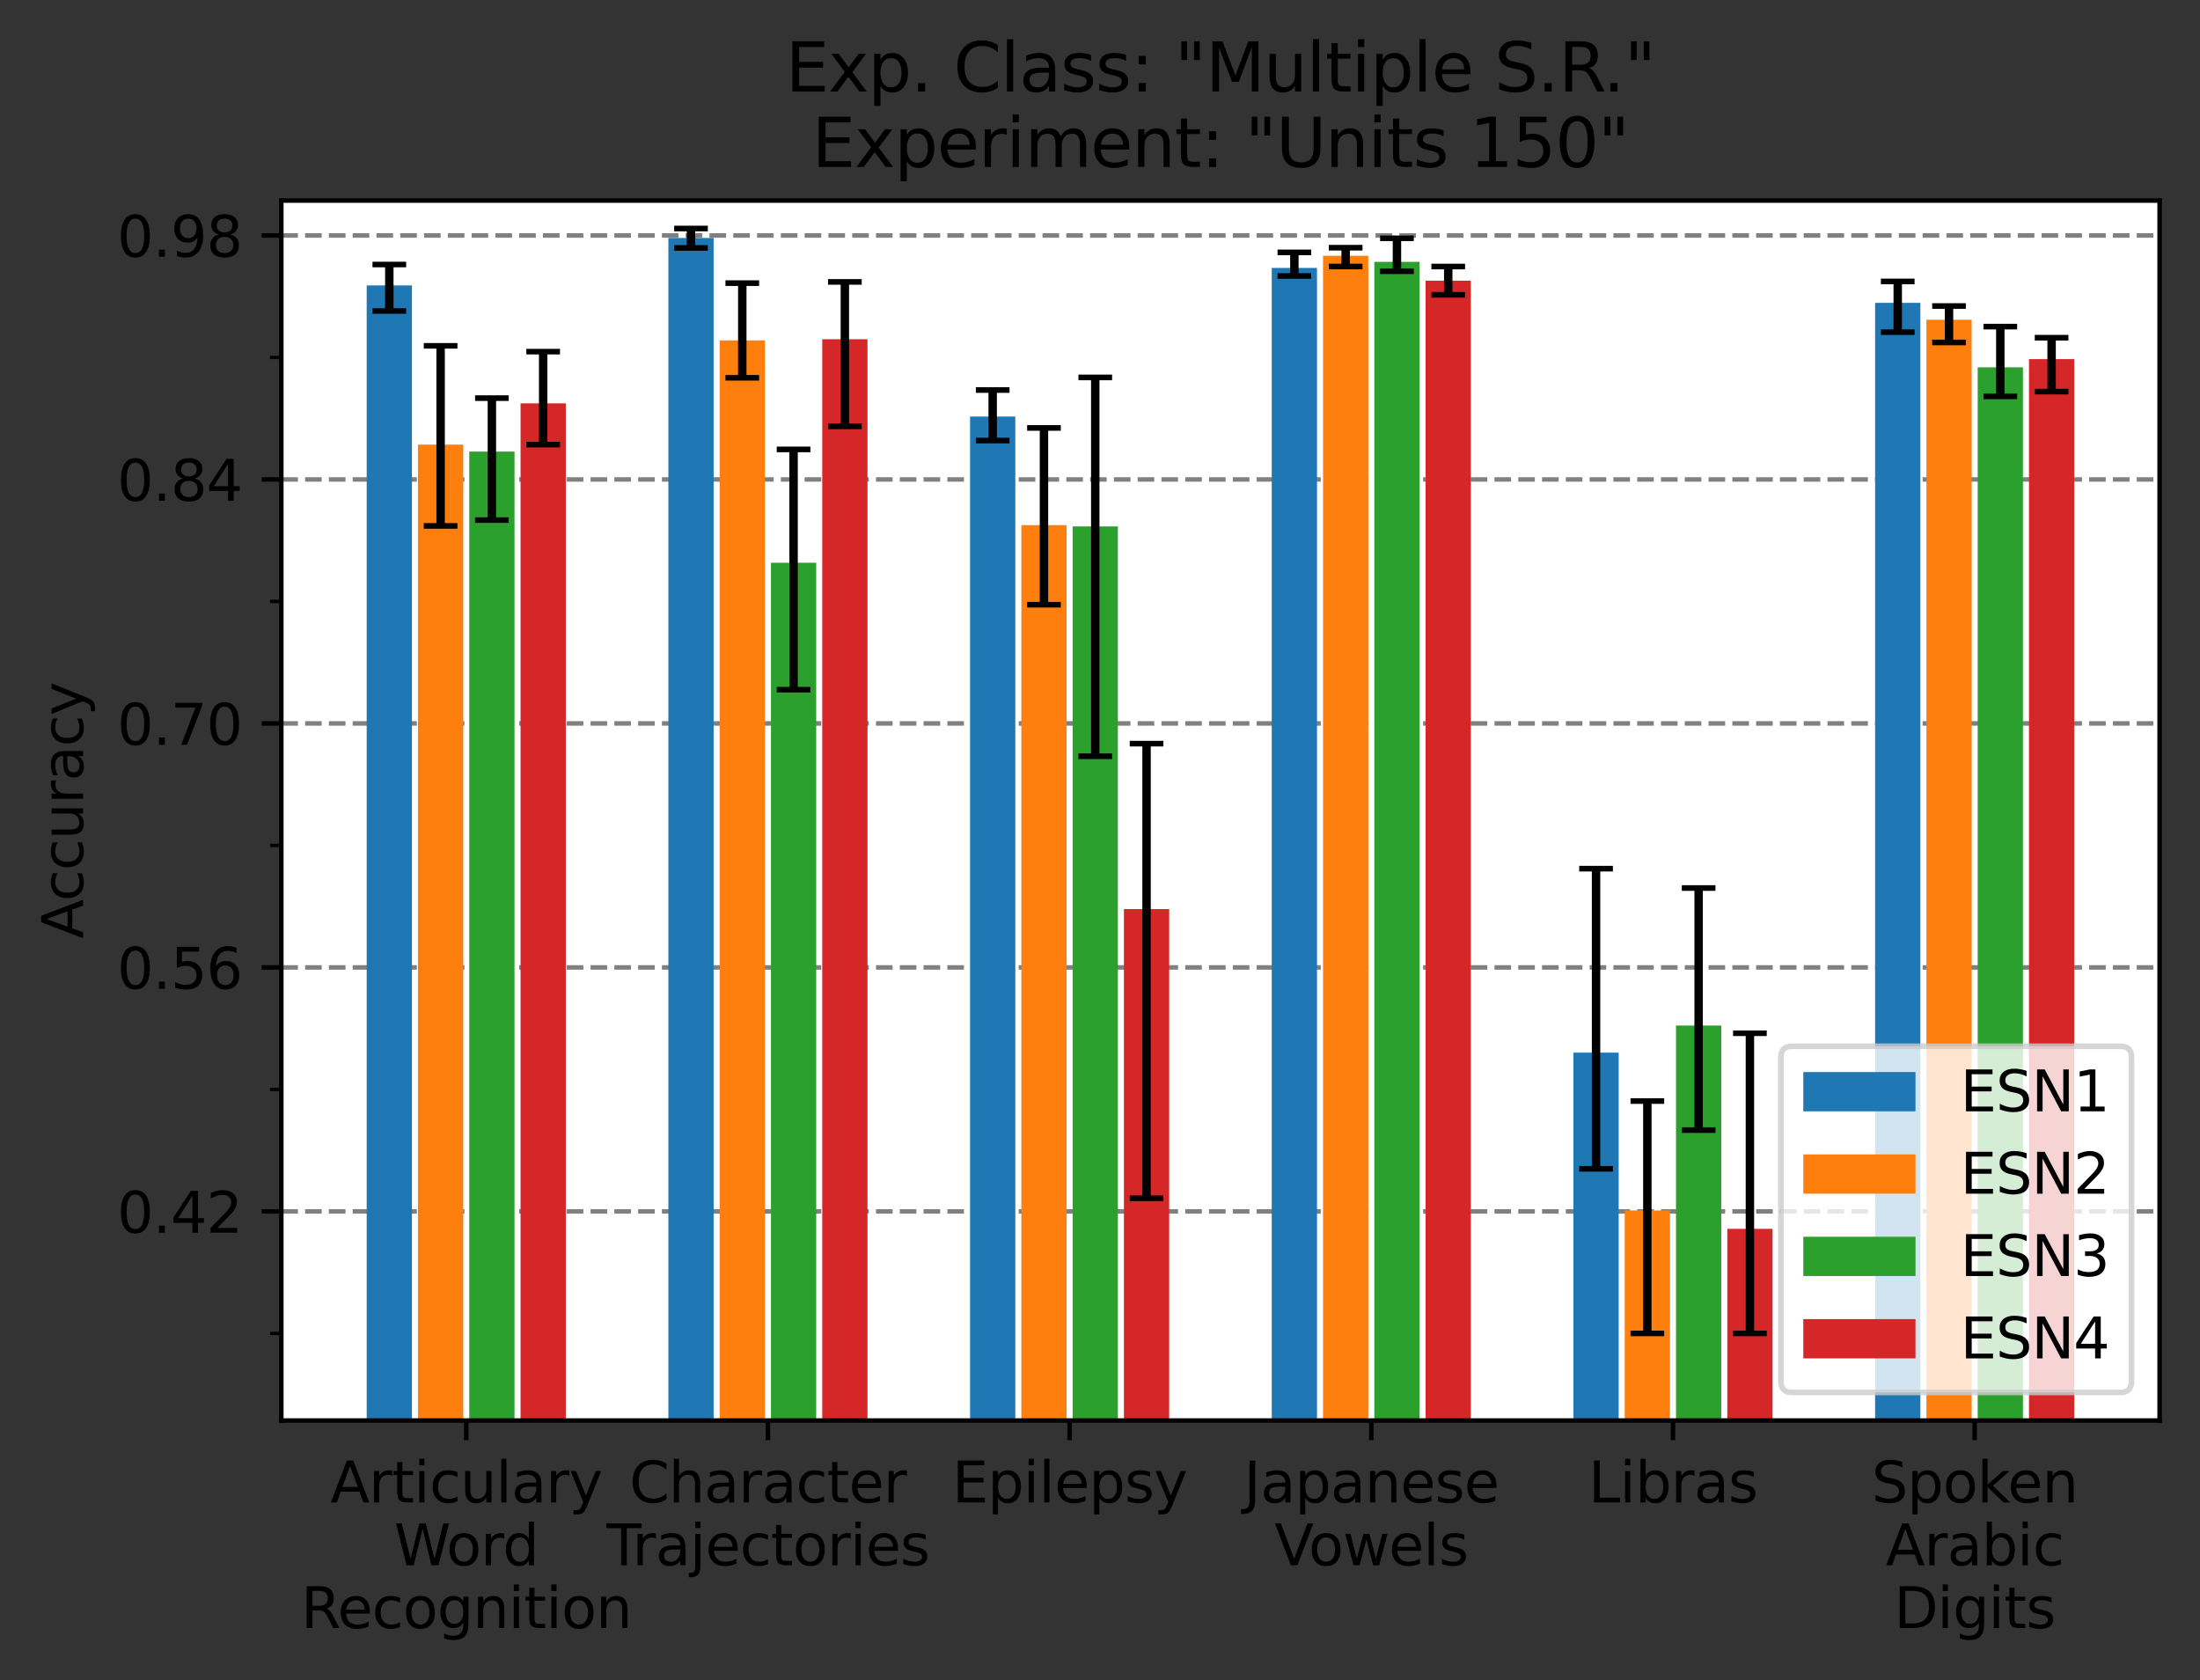 <?xml version="1.0" encoding="utf-8" standalone="no"?>
<!DOCTYPE svg PUBLIC "-//W3C//DTD SVG 1.1//EN"
  "http://www.w3.org/Graphics/SVG/1.1/DTD/svg11.dtd">
<svg xmlns:xlink="http://www.w3.org/1999/xlink" width="392.144pt" height="299.469pt" viewBox="0 0 392.144 299.469" xmlns="http://www.w3.org/2000/svg" version="1.1">
 <rect x="0" y="0" width="392.144" height="299.469" fill="#333333" stroke="none"/>
 <defs>
  <style type="text/css">*{stroke-linejoin: round; stroke-linecap: butt}</style>
 </defs>
 <g id="figure_1">
  <g id="patch_1">
   <path d="M 0 299.469 
L 392.144 299.469 
L 392.144 0 
L 0 0 
L 0 299.469 
z
" style="fill: none"/>
  </g>
  <g id="axes_1">
   <g id="patch_2">
    <path d="M 50.144 253.196 
L 384.944 253.196 
L 384.944 35.755 
L 50.144 35.755 
z
" style="fill: #ffffff"/>
   </g>
   <g id="matplotlib.axis_1">
    <g id="xtick_1">
     <g id="line2d_1">
      <defs>
       <path id="mab3258b2bc" d="M 0 0 
L 0 3.5 
" style="stroke: #000000; stroke-width: 0.8"/>
      </defs>
      <g>
       <use xlink:href="#mab3258b2bc" x="83.108" y="253.196" style="stroke: #000000; stroke-width: 0.8"/>
      </g>
     </g>
     <g id="text_1">
      <!-- Articulary -->
      <g transform="translate(58.897 267.794)scale(0.1 -0.1)">
       <defs>
        <path id="DejaVuSans-41" d="M 2188 4044 
L 1331 1722 
L 3047 1722 
L 2188 4044 
z
M 1831 4666 
L 2547 4666 
L 4325 0 
L 3669 0 
L 3244 1197 
L 1141 1197 
L 716 0 
L 50 0 
L 1831 4666 
z
" transform="scale(0.016)"/>
        <path id="DejaVuSans-72" d="M 2631 2963 
Q 2534 3019 2420 3045 
Q 2306 3072 2169 3072 
Q 1681 3072 1420 2755 
Q 1159 2438 1159 1844 
L 1159 0 
L 581 0 
L 581 3500 
L 1159 3500 
L 1159 2956 
Q 1341 3275 1631 3429 
Q 1922 3584 2338 3584 
Q 2397 3584 2469 3576 
Q 2541 3569 2628 3553 
L 2631 2963 
z
" transform="scale(0.016)"/>
        <path id="DejaVuSans-74" d="M 1172 4494 
L 1172 3500 
L 2356 3500 
L 2356 3053 
L 1172 3053 
L 1172 1153 
Q 1172 725 1289 603 
Q 1406 481 1766 481 
L 2356 481 
L 2356 0 
L 1766 0 
Q 1100 0 847 248 
Q 594 497 594 1153 
L 594 3053 
L 172 3053 
L 172 3500 
L 594 3500 
L 594 4494 
L 1172 4494 
z
" transform="scale(0.016)"/>
        <path id="DejaVuSans-69" d="M 603 3500 
L 1178 3500 
L 1178 0 
L 603 0 
L 603 3500 
z
M 603 4863 
L 1178 4863 
L 1178 4134 
L 603 4134 
L 603 4863 
z
" transform="scale(0.016)"/>
        <path id="DejaVuSans-63" d="M 3122 3366 
L 3122 2828 
Q 2878 2963 2633 3030 
Q 2388 3097 2138 3097 
Q 1578 3097 1268 2742 
Q 959 2388 959 1747 
Q 959 1106 1268 751 
Q 1578 397 2138 397 
Q 2388 397 2633 464 
Q 2878 531 3122 666 
L 3122 134 
Q 2881 22 2623 -34 
Q 2366 -91 2075 -91 
Q 1284 -91 818 406 
Q 353 903 353 1747 
Q 353 2603 823 3093 
Q 1294 3584 2113 3584 
Q 2378 3584 2631 3529 
Q 2884 3475 3122 3366 
z
" transform="scale(0.016)"/>
        <path id="DejaVuSans-75" d="M 544 1381 
L 544 3500 
L 1119 3500 
L 1119 1403 
Q 1119 906 1312 657 
Q 1506 409 1894 409 
Q 2359 409 2629 706 
Q 2900 1003 2900 1516 
L 2900 3500 
L 3475 3500 
L 3475 0 
L 2900 0 
L 2900 538 
Q 2691 219 2414 64 
Q 2138 -91 1772 -91 
Q 1169 -91 856 284 
Q 544 659 544 1381 
z
M 1991 3584 
L 1991 3584 
z
" transform="scale(0.016)"/>
        <path id="DejaVuSans-6c" d="M 603 4863 
L 1178 4863 
L 1178 0 
L 603 0 
L 603 4863 
z
" transform="scale(0.016)"/>
        <path id="DejaVuSans-61" d="M 2194 1759 
Q 1497 1759 1228 1600 
Q 959 1441 959 1056 
Q 959 750 1161 570 
Q 1363 391 1709 391 
Q 2188 391 2477 730 
Q 2766 1069 2766 1631 
L 2766 1759 
L 2194 1759 
z
M 3341 1997 
L 3341 0 
L 2766 0 
L 2766 531 
Q 2569 213 2275 61 
Q 1981 -91 1556 -91 
Q 1019 -91 701 211 
Q 384 513 384 1019 
Q 384 1609 779 1909 
Q 1175 2209 1959 2209 
L 2766 2209 
L 2766 2266 
Q 2766 2663 2505 2880 
Q 2244 3097 1772 3097 
Q 1472 3097 1187 3025 
Q 903 2953 641 2809 
L 641 3341 
Q 956 3463 1253 3523 
Q 1550 3584 1831 3584 
Q 2591 3584 2966 3190 
Q 3341 2797 3341 1997 
z
" transform="scale(0.016)"/>
        <path id="DejaVuSans-79" d="M 2059 -325 
Q 1816 -950 1584 -1140 
Q 1353 -1331 966 -1331 
L 506 -1331 
L 506 -850 
L 844 -850 
Q 1081 -850 1212 -737 
Q 1344 -625 1503 -206 
L 1606 56 
L 191 3500 
L 800 3500 
L 1894 763 
L 2988 3500 
L 3597 3500 
L 2059 -325 
z
" transform="scale(0.016)"/>
       </defs>
       <use xlink:href="#DejaVuSans-41"/>
       <use xlink:href="#DejaVuSans-72" x="68.408"/>
       <use xlink:href="#DejaVuSans-74" x="109.521"/>
       <use xlink:href="#DejaVuSans-69" x="148.73"/>
       <use xlink:href="#DejaVuSans-63" x="176.514"/>
       <use xlink:href="#DejaVuSans-75" x="231.494"/>
       <use xlink:href="#DejaVuSans-6c" x="294.873"/>
       <use xlink:href="#DejaVuSans-61" x="322.656"/>
       <use xlink:href="#DejaVuSans-72" x="383.936"/>
       <use xlink:href="#DejaVuSans-79" x="425.049"/>
      </g>
      <!-- Word -->
      <g transform="translate(70.256 278.992)scale(0.1 -0.1)">
       <defs>
        <path id="DejaVuSans-57" d="M 213 4666 
L 850 4666 
L 1831 722 
L 2809 4666 
L 3519 4666 
L 4500 722 
L 5478 4666 
L 6119 4666 
L 4947 0 
L 4153 0 
L 3169 4050 
L 2175 0 
L 1381 0 
L 213 4666 
z
" transform="scale(0.016)"/>
        <path id="DejaVuSans-6f" d="M 1959 3097 
Q 1497 3097 1228 2736 
Q 959 2375 959 1747 
Q 959 1119 1226 758 
Q 1494 397 1959 397 
Q 2419 397 2687 759 
Q 2956 1122 2956 1747 
Q 2956 2369 2687 2733 
Q 2419 3097 1959 3097 
z
M 1959 3584 
Q 2709 3584 3137 3096 
Q 3566 2609 3566 1747 
Q 3566 888 3137 398 
Q 2709 -91 1959 -91 
Q 1206 -91 779 398 
Q 353 888 353 1747 
Q 353 2609 779 3096 
Q 1206 3584 1959 3584 
z
" transform="scale(0.016)"/>
        <path id="DejaVuSans-64" d="M 2906 2969 
L 2906 4863 
L 3481 4863 
L 3481 0 
L 2906 0 
L 2906 525 
Q 2725 213 2448 61 
Q 2172 -91 1784 -91 
Q 1150 -91 751 415 
Q 353 922 353 1747 
Q 353 2572 751 3078 
Q 1150 3584 1784 3584 
Q 2172 3584 2448 3432 
Q 2725 3281 2906 2969 
z
M 947 1747 
Q 947 1113 1208 752 
Q 1469 391 1925 391 
Q 2381 391 2643 752 
Q 2906 1113 2906 1747 
Q 2906 2381 2643 2742 
Q 2381 3103 1925 3103 
Q 1469 3103 1208 2742 
Q 947 2381 947 1747 
z
" transform="scale(0.016)"/>
       </defs>
       <use xlink:href="#DejaVuSans-57"/>
       <use xlink:href="#DejaVuSans-6f" x="93.002"/>
       <use xlink:href="#DejaVuSans-72" x="154.184"/>
       <use xlink:href="#DejaVuSans-64" x="193.547"/>
      </g>
      <!-- Recognition -->
      <g transform="translate(53.664 290.19)scale(0.1 -0.1)">
       <defs>
        <path id="DejaVuSans-52" d="M 2841 2188 
Q 3044 2119 3236 1894 
Q 3428 1669 3622 1275 
L 4263 0 
L 3584 0 
L 2988 1197 
Q 2756 1666 2539 1819 
Q 2322 1972 1947 1972 
L 1259 1972 
L 1259 0 
L 628 0 
L 628 4666 
L 2053 4666 
Q 2853 4666 3247 4331 
Q 3641 3997 3641 3322 
Q 3641 2881 3436 2590 
Q 3231 2300 2841 2188 
z
M 1259 4147 
L 1259 2491 
L 2053 2491 
Q 2509 2491 2742 2702 
Q 2975 2913 2975 3322 
Q 2975 3731 2742 3939 
Q 2509 4147 2053 4147 
L 1259 4147 
z
" transform="scale(0.016)"/>
        <path id="DejaVuSans-65" d="M 3597 1894 
L 3597 1613 
L 953 1613 
Q 991 1019 1311 708 
Q 1631 397 2203 397 
Q 2534 397 2845 478 
Q 3156 559 3463 722 
L 3463 178 
Q 3153 47 2828 -22 
Q 2503 -91 2169 -91 
Q 1331 -91 842 396 
Q 353 884 353 1716 
Q 353 2575 817 3079 
Q 1281 3584 2069 3584 
Q 2775 3584 3186 3129 
Q 3597 2675 3597 1894 
z
M 3022 2063 
Q 3016 2534 2758 2815 
Q 2500 3097 2075 3097 
Q 1594 3097 1305 2825 
Q 1016 2553 972 2059 
L 3022 2063 
z
" transform="scale(0.016)"/>
        <path id="DejaVuSans-67" d="M 2906 1791 
Q 2906 2416 2648 2759 
Q 2391 3103 1925 3103 
Q 1463 3103 1205 2759 
Q 947 2416 947 1791 
Q 947 1169 1205 825 
Q 1463 481 1925 481 
Q 2391 481 2648 825 
Q 2906 1169 2906 1791 
z
M 3481 434 
Q 3481 -459 3084 -895 
Q 2688 -1331 1869 -1331 
Q 1566 -1331 1297 -1286 
Q 1028 -1241 775 -1147 
L 775 -588 
Q 1028 -725 1275 -790 
Q 1522 -856 1778 -856 
Q 2344 -856 2625 -561 
Q 2906 -266 2906 331 
L 2906 616 
Q 2728 306 2450 153 
Q 2172 0 1784 0 
Q 1141 0 747 490 
Q 353 981 353 1791 
Q 353 2603 747 3093 
Q 1141 3584 1784 3584 
Q 2172 3584 2450 3431 
Q 2728 3278 2906 2969 
L 2906 3500 
L 3481 3500 
L 3481 434 
z
" transform="scale(0.016)"/>
        <path id="DejaVuSans-6e" d="M 3513 2113 
L 3513 0 
L 2938 0 
L 2938 2094 
Q 2938 2591 2744 2837 
Q 2550 3084 2163 3084 
Q 1697 3084 1428 2787 
Q 1159 2491 1159 1978 
L 1159 0 
L 581 0 
L 581 3500 
L 1159 3500 
L 1159 2956 
Q 1366 3272 1645 3428 
Q 1925 3584 2291 3584 
Q 2894 3584 3203 3211 
Q 3513 2838 3513 2113 
z
" transform="scale(0.016)"/>
       </defs>
       <use xlink:href="#DejaVuSans-52"/>
       <use xlink:href="#DejaVuSans-65" x="64.982"/>
       <use xlink:href="#DejaVuSans-63" x="126.506"/>
       <use xlink:href="#DejaVuSans-6f" x="181.486"/>
       <use xlink:href="#DejaVuSans-67" x="242.668"/>
       <use xlink:href="#DejaVuSans-6e" x="306.145"/>
       <use xlink:href="#DejaVuSans-69" x="369.523"/>
       <use xlink:href="#DejaVuSans-74" x="397.307"/>
       <use xlink:href="#DejaVuSans-69" x="436.516"/>
       <use xlink:href="#DejaVuSans-6f" x="464.299"/>
       <use xlink:href="#DejaVuSans-6e" x="525.48"/>
      </g>
     </g>
    </g>
    <g id="xtick_2">
     <g id="line2d_2">
      <g>
       <use xlink:href="#mab3258b2bc" x="136.882" y="253.196" style="stroke: #000000; stroke-width: 0.8"/>
      </g>
     </g>
     <g id="text_2">
      <!-- Character -->
      <g transform="translate(112.197 267.794)scale(0.1 -0.1)">
       <defs>
        <path id="DejaVuSans-43" d="M 4122 4306 
L 4122 3641 
Q 3803 3938 3442 4084 
Q 3081 4231 2675 4231 
Q 1875 4231 1450 3742 
Q 1025 3253 1025 2328 
Q 1025 1406 1450 917 
Q 1875 428 2675 428 
Q 3081 428 3442 575 
Q 3803 722 4122 1019 
L 4122 359 
Q 3791 134 3420 21 
Q 3050 -91 2638 -91 
Q 1578 -91 968 557 
Q 359 1206 359 2328 
Q 359 3453 968 4101 
Q 1578 4750 2638 4750 
Q 3056 4750 3426 4639 
Q 3797 4528 4122 4306 
z
" transform="scale(0.016)"/>
        <path id="DejaVuSans-68" d="M 3513 2113 
L 3513 0 
L 2938 0 
L 2938 2094 
Q 2938 2591 2744 2837 
Q 2550 3084 2163 3084 
Q 1697 3084 1428 2787 
Q 1159 2491 1159 1978 
L 1159 0 
L 581 0 
L 581 4863 
L 1159 4863 
L 1159 2956 
Q 1366 3272 1645 3428 
Q 1925 3584 2291 3584 
Q 2894 3584 3203 3211 
Q 3513 2838 3513 2113 
z
" transform="scale(0.016)"/>
       </defs>
       <use xlink:href="#DejaVuSans-43"/>
       <use xlink:href="#DejaVuSans-68" x="69.824"/>
       <use xlink:href="#DejaVuSans-61" x="133.203"/>
       <use xlink:href="#DejaVuSans-72" x="194.482"/>
       <use xlink:href="#DejaVuSans-61" x="235.596"/>
       <use xlink:href="#DejaVuSans-63" x="296.875"/>
       <use xlink:href="#DejaVuSans-74" x="351.855"/>
       <use xlink:href="#DejaVuSans-65" x="391.064"/>
       <use xlink:href="#DejaVuSans-72" x="452.588"/>
      </g>
      <!-- Trajectories -->
      <g transform="translate(108.086 278.992)scale(0.1 -0.1)">
       <defs>
        <path id="DejaVuSans-54" d="M -19 4666 
L 3928 4666 
L 3928 4134 
L 2272 4134 
L 2272 0 
L 1638 0 
L 1638 4134 
L -19 4134 
L -19 4666 
z
" transform="scale(0.016)"/>
        <path id="DejaVuSans-6a" d="M 603 3500 
L 1178 3500 
L 1178 -63 
Q 1178 -731 923 -1031 
Q 669 -1331 103 -1331 
L -116 -1331 
L -116 -844 
L 38 -844 
Q 366 -844 484 -692 
Q 603 -541 603 -63 
L 603 3500 
z
M 603 4863 
L 1178 4863 
L 1178 4134 
L 603 4134 
L 603 4863 
z
" transform="scale(0.016)"/>
        <path id="DejaVuSans-73" d="M 2834 3397 
L 2834 2853 
Q 2591 2978 2328 3040 
Q 2066 3103 1784 3103 
Q 1356 3103 1142 2972 
Q 928 2841 928 2578 
Q 928 2378 1081 2264 
Q 1234 2150 1697 2047 
L 1894 2003 
Q 2506 1872 2764 1633 
Q 3022 1394 3022 966 
Q 3022 478 2636 193 
Q 2250 -91 1575 -91 
Q 1294 -91 989 -36 
Q 684 19 347 128 
L 347 722 
Q 666 556 975 473 
Q 1284 391 1588 391 
Q 1994 391 2212 530 
Q 2431 669 2431 922 
Q 2431 1156 2273 1281 
Q 2116 1406 1581 1522 
L 1381 1569 
Q 847 1681 609 1914 
Q 372 2147 372 2553 
Q 372 3047 722 3315 
Q 1072 3584 1716 3584 
Q 2034 3584 2315 3537 
Q 2597 3491 2834 3397 
z
" transform="scale(0.016)"/>
       </defs>
       <use xlink:href="#DejaVuSans-54"/>
       <use xlink:href="#DejaVuSans-72" x="46.334"/>
       <use xlink:href="#DejaVuSans-61" x="87.447"/>
       <use xlink:href="#DejaVuSans-6a" x="148.727"/>
       <use xlink:href="#DejaVuSans-65" x="176.51"/>
       <use xlink:href="#DejaVuSans-63" x="238.033"/>
       <use xlink:href="#DejaVuSans-74" x="293.014"/>
       <use xlink:href="#DejaVuSans-6f" x="332.223"/>
       <use xlink:href="#DejaVuSans-72" x="393.404"/>
       <use xlink:href="#DejaVuSans-69" x="434.518"/>
       <use xlink:href="#DejaVuSans-65" x="462.301"/>
       <use xlink:href="#DejaVuSans-73" x="523.824"/>
      </g>
     </g>
    </g>
    <g id="xtick_3">
     <g id="line2d_3">
      <g>
       <use xlink:href="#mab3258b2bc" x="190.657" y="253.196" style="stroke: #000000; stroke-width: 0.8"/>
      </g>
     </g>
     <g id="text_3">
      <!-- Epilepsy -->
      <g transform="translate(169.73 267.794)scale(0.1 -0.1)">
       <defs>
        <path id="DejaVuSans-45" d="M 628 4666 
L 3578 4666 
L 3578 4134 
L 1259 4134 
L 1259 2753 
L 3481 2753 
L 3481 2222 
L 1259 2222 
L 1259 531 
L 3634 531 
L 3634 0 
L 628 0 
L 628 4666 
z
" transform="scale(0.016)"/>
        <path id="DejaVuSans-70" d="M 1159 525 
L 1159 -1331 
L 581 -1331 
L 581 3500 
L 1159 3500 
L 1159 2969 
Q 1341 3281 1617 3432 
Q 1894 3584 2278 3584 
Q 2916 3584 3314 3078 
Q 3713 2572 3713 1747 
Q 3713 922 3314 415 
Q 2916 -91 2278 -91 
Q 1894 -91 1617 61 
Q 1341 213 1159 525 
z
M 3116 1747 
Q 3116 2381 2855 2742 
Q 2594 3103 2138 3103 
Q 1681 3103 1420 2742 
Q 1159 2381 1159 1747 
Q 1159 1113 1420 752 
Q 1681 391 2138 391 
Q 2594 391 2855 752 
Q 3116 1113 3116 1747 
z
" transform="scale(0.016)"/>
       </defs>
       <use xlink:href="#DejaVuSans-45"/>
       <use xlink:href="#DejaVuSans-70" x="63.184"/>
       <use xlink:href="#DejaVuSans-69" x="126.66"/>
       <use xlink:href="#DejaVuSans-6c" x="154.443"/>
       <use xlink:href="#DejaVuSans-65" x="182.227"/>
       <use xlink:href="#DejaVuSans-70" x="243.75"/>
       <use xlink:href="#DejaVuSans-73" x="307.227"/>
       <use xlink:href="#DejaVuSans-79" x="359.326"/>
      </g>
     </g>
    </g>
    <g id="xtick_4">
     <g id="line2d_4">
      <g>
       <use xlink:href="#mab3258b2bc" x="244.431" y="253.196" style="stroke: #000000; stroke-width: 0.8"/>
      </g>
     </g>
     <g id="text_4">
      <!-- Japanese -->
      <g transform="translate(221.727 267.794)scale(0.1 -0.1)">
       <defs>
        <path id="DejaVuSans-4a" d="M 628 4666 
L 1259 4666 
L 1259 325 
Q 1259 -519 939 -900 
Q 619 -1281 -91 -1281 
L -331 -1281 
L -331 -750 
L -134 -750 
Q 284 -750 456 -515 
Q 628 -281 628 325 
L 628 4666 
z
" transform="scale(0.016)"/>
       </defs>
       <use xlink:href="#DejaVuSans-4a"/>
       <use xlink:href="#DejaVuSans-61" x="29.492"/>
       <use xlink:href="#DejaVuSans-70" x="90.771"/>
       <use xlink:href="#DejaVuSans-61" x="154.248"/>
       <use xlink:href="#DejaVuSans-6e" x="215.527"/>
       <use xlink:href="#DejaVuSans-65" x="278.906"/>
       <use xlink:href="#DejaVuSans-73" x="340.43"/>
       <use xlink:href="#DejaVuSans-65" x="392.529"/>
      </g>
      <!-- Vowels -->
      <g transform="translate(227.179 278.992)scale(0.1 -0.1)">
       <defs>
        <path id="DejaVuSans-56" d="M 1831 0 
L 50 4666 
L 709 4666 
L 2188 738 
L 3669 4666 
L 4325 4666 
L 2547 0 
L 1831 0 
z
" transform="scale(0.016)"/>
        <path id="DejaVuSans-77" d="M 269 3500 
L 844 3500 
L 1563 769 
L 2278 3500 
L 2956 3500 
L 3675 769 
L 4391 3500 
L 4966 3500 
L 4050 0 
L 3372 0 
L 2619 2869 
L 1863 0 
L 1184 0 
L 269 3500 
z
" transform="scale(0.016)"/>
       </defs>
       <use xlink:href="#DejaVuSans-56"/>
       <use xlink:href="#DejaVuSans-6f" x="60.658"/>
       <use xlink:href="#DejaVuSans-77" x="121.84"/>
       <use xlink:href="#DejaVuSans-65" x="203.627"/>
       <use xlink:href="#DejaVuSans-6c" x="265.15"/>
       <use xlink:href="#DejaVuSans-73" x="292.934"/>
      </g>
     </g>
    </g>
    <g id="xtick_5">
     <g id="line2d_5">
      <g>
       <use xlink:href="#mab3258b2bc" x="298.205" y="253.196" style="stroke: #000000; stroke-width: 0.8"/>
      </g>
     </g>
     <g id="text_5">
      <!-- Libras -->
      <g transform="translate(283.132 267.794)scale(0.1 -0.1)">
       <defs>
        <path id="DejaVuSans-4c" d="M 628 4666 
L 1259 4666 
L 1259 531 
L 3531 531 
L 3531 0 
L 628 0 
L 628 4666 
z
" transform="scale(0.016)"/>
        <path id="DejaVuSans-62" d="M 3116 1747 
Q 3116 2381 2855 2742 
Q 2594 3103 2138 3103 
Q 1681 3103 1420 2742 
Q 1159 2381 1159 1747 
Q 1159 1113 1420 752 
Q 1681 391 2138 391 
Q 2594 391 2855 752 
Q 3116 1113 3116 1747 
z
M 1159 2969 
Q 1341 3281 1617 3432 
Q 1894 3584 2278 3584 
Q 2916 3584 3314 3078 
Q 3713 2572 3713 1747 
Q 3713 922 3314 415 
Q 2916 -91 2278 -91 
Q 1894 -91 1617 61 
Q 1341 213 1159 525 
L 1159 0 
L 581 0 
L 581 4863 
L 1159 4863 
L 1159 2969 
z
" transform="scale(0.016)"/>
       </defs>
       <use xlink:href="#DejaVuSans-4c"/>
       <use xlink:href="#DejaVuSans-69" x="55.713"/>
       <use xlink:href="#DejaVuSans-62" x="83.496"/>
       <use xlink:href="#DejaVuSans-72" x="146.973"/>
       <use xlink:href="#DejaVuSans-61" x="188.086"/>
       <use xlink:href="#DejaVuSans-73" x="249.365"/>
      </g>
     </g>
    </g>
    <g id="xtick_6">
     <g id="line2d_6">
      <g>
       <use xlink:href="#mab3258b2bc" x="351.98" y="253.196" style="stroke: #000000; stroke-width: 0.8"/>
      </g>
     </g>
     <g id="text_6">
      <!-- Spoken -->
      <g transform="translate(333.613 267.794)scale(0.1 -0.1)">
       <defs>
        <path id="DejaVuSans-53" d="M 3425 4513 
L 3425 3897 
Q 3066 4069 2747 4153 
Q 2428 4238 2131 4238 
Q 1616 4238 1336 4038 
Q 1056 3838 1056 3469 
Q 1056 3159 1242 3001 
Q 1428 2844 1947 2747 
L 2328 2669 
Q 3034 2534 3370 2195 
Q 3706 1856 3706 1288 
Q 3706 609 3251 259 
Q 2797 -91 1919 -91 
Q 1588 -91 1214 -16 
Q 841 59 441 206 
L 441 856 
Q 825 641 1194 531 
Q 1563 422 1919 422 
Q 2459 422 2753 634 
Q 3047 847 3047 1241 
Q 3047 1584 2836 1778 
Q 2625 1972 2144 2069 
L 1759 2144 
Q 1053 2284 737 2584 
Q 422 2884 422 3419 
Q 422 4038 858 4394 
Q 1294 4750 2059 4750 
Q 2388 4750 2728 4690 
Q 3069 4631 3425 4513 
z
" transform="scale(0.016)"/>
        <path id="DejaVuSans-6b" d="M 581 4863 
L 1159 4863 
L 1159 1991 
L 2875 3500 
L 3609 3500 
L 1753 1863 
L 3688 0 
L 2938 0 
L 1159 1709 
L 1159 0 
L 581 0 
L 581 4863 
z
" transform="scale(0.016)"/>
       </defs>
       <use xlink:href="#DejaVuSans-53"/>
       <use xlink:href="#DejaVuSans-70" x="63.477"/>
       <use xlink:href="#DejaVuSans-6f" x="126.953"/>
       <use xlink:href="#DejaVuSans-6b" x="188.135"/>
       <use xlink:href="#DejaVuSans-65" x="242.42"/>
       <use xlink:href="#DejaVuSans-6e" x="303.943"/>
      </g>
      <!-- Arabic -->
      <g transform="translate(336.128 278.992)scale(0.1 -0.1)">
       <use xlink:href="#DejaVuSans-41"/>
       <use xlink:href="#DejaVuSans-72" x="68.408"/>
       <use xlink:href="#DejaVuSans-61" x="109.521"/>
       <use xlink:href="#DejaVuSans-62" x="170.801"/>
       <use xlink:href="#DejaVuSans-69" x="234.277"/>
       <use xlink:href="#DejaVuSans-63" x="262.061"/>
      </g>
      <!-- Digits -->
      <g transform="translate(337.613 290.19)scale(0.1 -0.1)">
       <defs>
        <path id="DejaVuSans-44" d="M 1259 4147 
L 1259 519 
L 2022 519 
Q 2988 519 3436 956 
Q 3884 1394 3884 2338 
Q 3884 3275 3436 3711 
Q 2988 4147 2022 4147 
L 1259 4147 
z
M 628 4666 
L 1925 4666 
Q 3281 4666 3915 4102 
Q 4550 3538 4550 2338 
Q 4550 1131 3912 565 
Q 3275 0 1925 0 
L 628 0 
L 628 4666 
z
" transform="scale(0.016)"/>
       </defs>
       <use xlink:href="#DejaVuSans-44"/>
       <use xlink:href="#DejaVuSans-69" x="77.002"/>
       <use xlink:href="#DejaVuSans-67" x="104.785"/>
       <use xlink:href="#DejaVuSans-69" x="168.262"/>
       <use xlink:href="#DejaVuSans-74" x="196.045"/>
       <use xlink:href="#DejaVuSans-73" x="235.254"/>
      </g>
     </g>
    </g>
   </g>
   <g id="matplotlib.axis_2">
    <g id="ytick_1">
     <g id="line2d_7">
      <path d="M 50.144 215.92 
L 384.944 215.92 
" clip-path="url(#p534211f0a8)" style="fill: none; stroke-dasharray: 2.96,1.28; stroke-dashoffset: 0; stroke: #808080; stroke-width: 0.8"/>
     </g>
     <g id="line2d_8">
      <defs>
       <path id="m2c2078a82d" d="M 0 0 
L -3.5 0 
" style="stroke: #000000; stroke-width: 0.8"/>
      </defs>
      <g>
       <use xlink:href="#m2c2078a82d" x="50.144" y="215.92" style="stroke: #000000; stroke-width: 0.8"/>
      </g>
     </g>
     <g id="text_7">
      <!-- 0.42 -->
      <g transform="translate(20.878 219.719)scale(0.1 -0.1)">
       <defs>
        <path id="DejaVuSans-30" d="M 2034 4250 
Q 1547 4250 1301 3770 
Q 1056 3291 1056 2328 
Q 1056 1369 1301 889 
Q 1547 409 2034 409 
Q 2525 409 2770 889 
Q 3016 1369 3016 2328 
Q 3016 3291 2770 3770 
Q 2525 4250 2034 4250 
z
M 2034 4750 
Q 2819 4750 3233 4129 
Q 3647 3509 3647 2328 
Q 3647 1150 3233 529 
Q 2819 -91 2034 -91 
Q 1250 -91 836 529 
Q 422 1150 422 2328 
Q 422 3509 836 4129 
Q 1250 4750 2034 4750 
z
" transform="scale(0.016)"/>
        <path id="DejaVuSans-2e" d="M 684 794 
L 1344 794 
L 1344 0 
L 684 0 
L 684 794 
z
" transform="scale(0.016)"/>
        <path id="DejaVuSans-34" d="M 2419 4116 
L 825 1625 
L 2419 1625 
L 2419 4116 
z
M 2253 4666 
L 3047 4666 
L 3047 1625 
L 3713 1625 
L 3713 1100 
L 3047 1100 
L 3047 0 
L 2419 0 
L 2419 1100 
L 313 1100 
L 313 1709 
L 2253 4666 
z
" transform="scale(0.016)"/>
        <path id="DejaVuSans-32" d="M 1228 531 
L 3431 531 
L 3431 0 
L 469 0 
L 469 531 
Q 828 903 1448 1529 
Q 2069 2156 2228 2338 
Q 2531 2678 2651 2914 
Q 2772 3150 2772 3378 
Q 2772 3750 2511 3984 
Q 2250 4219 1831 4219 
Q 1534 4219 1204 4116 
Q 875 4013 500 3803 
L 500 4441 
Q 881 4594 1212 4672 
Q 1544 4750 1819 4750 
Q 2544 4750 2975 4387 
Q 3406 4025 3406 3419 
Q 3406 3131 3298 2873 
Q 3191 2616 2906 2266 
Q 2828 2175 2409 1742 
Q 1991 1309 1228 531 
z
" transform="scale(0.016)"/>
       </defs>
       <use xlink:href="#DejaVuSans-30"/>
       <use xlink:href="#DejaVuSans-2e" x="63.623"/>
       <use xlink:href="#DejaVuSans-34" x="95.41"/>
       <use xlink:href="#DejaVuSans-32" x="159.033"/>
      </g>
     </g>
    </g>
    <g id="ytick_2">
     <g id="line2d_9">
      <path d="M 50.144 172.432 
L 384.944 172.432 
" clip-path="url(#p534211f0a8)" style="fill: none; stroke-dasharray: 2.96,1.28; stroke-dashoffset: 0; stroke: #808080; stroke-width: 0.8"/>
     </g>
     <g id="line2d_10">
      <g>
       <use xlink:href="#m2c2078a82d" x="50.144" y="172.432" style="stroke: #000000; stroke-width: 0.8"/>
      </g>
     </g>
     <g id="text_8">
      <!-- 0.56 -->
      <g transform="translate(20.878 176.231)scale(0.1 -0.1)">
       <defs>
        <path id="DejaVuSans-35" d="M 691 4666 
L 3169 4666 
L 3169 4134 
L 1269 4134 
L 1269 2991 
Q 1406 3038 1543 3061 
Q 1681 3084 1819 3084 
Q 2600 3084 3056 2656 
Q 3513 2228 3513 1497 
Q 3513 744 3044 326 
Q 2575 -91 1722 -91 
Q 1428 -91 1123 -41 
Q 819 9 494 109 
L 494 744 
Q 775 591 1075 516 
Q 1375 441 1709 441 
Q 2250 441 2565 725 
Q 2881 1009 2881 1497 
Q 2881 1984 2565 2268 
Q 2250 2553 1709 2553 
Q 1456 2553 1204 2497 
Q 953 2441 691 2322 
L 691 4666 
z
" transform="scale(0.016)"/>
        <path id="DejaVuSans-36" d="M 2113 2584 
Q 1688 2584 1439 2293 
Q 1191 2003 1191 1497 
Q 1191 994 1439 701 
Q 1688 409 2113 409 
Q 2538 409 2786 701 
Q 3034 994 3034 1497 
Q 3034 2003 2786 2293 
Q 2538 2584 2113 2584 
z
M 3366 4563 
L 3366 3988 
Q 3128 4100 2886 4159 
Q 2644 4219 2406 4219 
Q 1781 4219 1451 3797 
Q 1122 3375 1075 2522 
Q 1259 2794 1537 2939 
Q 1816 3084 2150 3084 
Q 2853 3084 3261 2657 
Q 3669 2231 3669 1497 
Q 3669 778 3244 343 
Q 2819 -91 2113 -91 
Q 1303 -91 875 529 
Q 447 1150 447 2328 
Q 447 3434 972 4092 
Q 1497 4750 2381 4750 
Q 2619 4750 2861 4703 
Q 3103 4656 3366 4563 
z
" transform="scale(0.016)"/>
       </defs>
       <use xlink:href="#DejaVuSans-30"/>
       <use xlink:href="#DejaVuSans-2e" x="63.623"/>
       <use xlink:href="#DejaVuSans-35" x="95.41"/>
       <use xlink:href="#DejaVuSans-36" x="159.033"/>
      </g>
     </g>
    </g>
    <g id="ytick_3">
     <g id="line2d_11">
      <path d="M 50.144 128.944 
L 384.944 128.944 
" clip-path="url(#p534211f0a8)" style="fill: none; stroke-dasharray: 2.96,1.28; stroke-dashoffset: 0; stroke: #808080; stroke-width: 0.8"/>
     </g>
     <g id="line2d_12">
      <g>
       <use xlink:href="#m2c2078a82d" x="50.144" y="128.944" style="stroke: #000000; stroke-width: 0.8"/>
      </g>
     </g>
     <g id="text_9">
      <!-- 0.70 -->
      <g transform="translate(20.878 132.743)scale(0.1 -0.1)">
       <defs>
        <path id="DejaVuSans-37" d="M 525 4666 
L 3525 4666 
L 3525 4397 
L 1831 0 
L 1172 0 
L 2766 4134 
L 525 4134 
L 525 4666 
z
" transform="scale(0.016)"/>
       </defs>
       <use xlink:href="#DejaVuSans-30"/>
       <use xlink:href="#DejaVuSans-2e" x="63.623"/>
       <use xlink:href="#DejaVuSans-37" x="95.41"/>
       <use xlink:href="#DejaVuSans-30" x="159.033"/>
      </g>
     </g>
    </g>
    <g id="ytick_4">
     <g id="line2d_13">
      <path d="M 50.144 85.456 
L 384.944 85.456 
" clip-path="url(#p534211f0a8)" style="fill: none; stroke-dasharray: 2.96,1.28; stroke-dashoffset: 0; stroke: #808080; stroke-width: 0.8"/>
     </g>
     <g id="line2d_14">
      <g>
       <use xlink:href="#m2c2078a82d" x="50.144" y="85.456" style="stroke: #000000; stroke-width: 0.8"/>
      </g>
     </g>
     <g id="text_10">
      <!-- 0.84 -->
      <g transform="translate(20.878 89.255)scale(0.1 -0.1)">
       <defs>
        <path id="DejaVuSans-38" d="M 2034 2216 
Q 1584 2216 1326 1975 
Q 1069 1734 1069 1313 
Q 1069 891 1326 650 
Q 1584 409 2034 409 
Q 2484 409 2743 651 
Q 3003 894 3003 1313 
Q 3003 1734 2745 1975 
Q 2488 2216 2034 2216 
z
M 1403 2484 
Q 997 2584 770 2862 
Q 544 3141 544 3541 
Q 544 4100 942 4425 
Q 1341 4750 2034 4750 
Q 2731 4750 3128 4425 
Q 3525 4100 3525 3541 
Q 3525 3141 3298 2862 
Q 3072 2584 2669 2484 
Q 3125 2378 3379 2068 
Q 3634 1759 3634 1313 
Q 3634 634 3220 271 
Q 2806 -91 2034 -91 
Q 1263 -91 848 271 
Q 434 634 434 1313 
Q 434 1759 690 2068 
Q 947 2378 1403 2484 
z
M 1172 3481 
Q 1172 3119 1398 2916 
Q 1625 2713 2034 2713 
Q 2441 2713 2670 2916 
Q 2900 3119 2900 3481 
Q 2900 3844 2670 4047 
Q 2441 4250 2034 4250 
Q 1625 4250 1398 4047 
Q 1172 3844 1172 3481 
z
" transform="scale(0.016)"/>
       </defs>
       <use xlink:href="#DejaVuSans-30"/>
       <use xlink:href="#DejaVuSans-2e" x="63.623"/>
       <use xlink:href="#DejaVuSans-38" x="95.41"/>
       <use xlink:href="#DejaVuSans-34" x="159.033"/>
      </g>
     </g>
    </g>
    <g id="ytick_5">
     <g id="line2d_15">
      <path d="M 50.144 41.968 
L 384.944 41.968 
" clip-path="url(#p534211f0a8)" style="fill: none; stroke-dasharray: 2.96,1.28; stroke-dashoffset: 0; stroke: #808080; stroke-width: 0.8"/>
     </g>
     <g id="line2d_16">
      <g>
       <use xlink:href="#m2c2078a82d" x="50.144" y="41.968" style="stroke: #000000; stroke-width: 0.8"/>
      </g>
     </g>
     <g id="text_11">
      <!-- 0.98 -->
      <g transform="translate(20.878 45.767)scale(0.1 -0.1)">
       <defs>
        <path id="DejaVuSans-39" d="M 703 97 
L 703 672 
Q 941 559 1184 500 
Q 1428 441 1663 441 
Q 2288 441 2617 861 
Q 2947 1281 2994 2138 
Q 2813 1869 2534 1725 
Q 2256 1581 1919 1581 
Q 1219 1581 811 2004 
Q 403 2428 403 3163 
Q 403 3881 828 4315 
Q 1253 4750 1959 4750 
Q 2769 4750 3195 4129 
Q 3622 3509 3622 2328 
Q 3622 1225 3098 567 
Q 2575 -91 1691 -91 
Q 1453 -91 1209 -44 
Q 966 3 703 97 
z
M 1959 2075 
Q 2384 2075 2632 2365 
Q 2881 2656 2881 3163 
Q 2881 3666 2632 3958 
Q 2384 4250 1959 4250 
Q 1534 4250 1286 3958 
Q 1038 3666 1038 3163 
Q 1038 2656 1286 2365 
Q 1534 2075 1959 2075 
z
" transform="scale(0.016)"/>
       </defs>
       <use xlink:href="#DejaVuSans-30"/>
       <use xlink:href="#DejaVuSans-2e" x="63.623"/>
       <use xlink:href="#DejaVuSans-39" x="95.41"/>
       <use xlink:href="#DejaVuSans-38" x="159.033"/>
      </g>
     </g>
    </g>
    <g id="ytick_6">
     <g id="line2d_17">
      <defs>
       <path id="m7691f10068" d="M 0 0 
L -2 0 
" style="stroke: #000000; stroke-width: 0.6"/>
      </defs>
      <g>
       <use xlink:href="#m7691f10068" x="50.144" y="237.664" style="stroke: #000000; stroke-width: 0.6"/>
      </g>
     </g>
    </g>
    <g id="ytick_7">
     <g id="line2d_18">
      <g>
       <use xlink:href="#m7691f10068" x="50.144" y="194.176" style="stroke: #000000; stroke-width: 0.6"/>
      </g>
     </g>
    </g>
    <g id="ytick_8">
     <g id="line2d_19">
      <g>
       <use xlink:href="#m7691f10068" x="50.144" y="150.688" style="stroke: #000000; stroke-width: 0.6"/>
      </g>
     </g>
    </g>
    <g id="ytick_9">
     <g id="line2d_20">
      <g>
       <use xlink:href="#m7691f10068" x="50.144" y="107.2" style="stroke: #000000; stroke-width: 0.6"/>
      </g>
     </g>
    </g>
    <g id="ytick_10">
     <g id="line2d_21">
      <g>
       <use xlink:href="#m7691f10068" x="50.144" y="63.712" style="stroke: #000000; stroke-width: 0.6"/>
      </g>
     </g>
    </g>
    <g id="text_12">
     <!-- Accuracy -->
     <g transform="translate(14.798 167.304)rotate(-90)scale(0.1 -0.1)">
      <use xlink:href="#DejaVuSans-41"/>
      <use xlink:href="#DejaVuSans-63" x="66.658"/>
      <use xlink:href="#DejaVuSans-63" x="121.639"/>
      <use xlink:href="#DejaVuSans-75" x="176.619"/>
      <use xlink:href="#DejaVuSans-72" x="239.998"/>
      <use xlink:href="#DejaVuSans-61" x="281.111"/>
      <use xlink:href="#DejaVuSans-63" x="342.391"/>
      <use xlink:href="#DejaVuSans-79" x="397.371"/>
     </g>
    </g>
   </g>
   <g id="patch_3">
    <path d="M 65.362 346.384 
L 73.428 346.384 
L 73.428 50.873 
L 65.362 50.873 
z
" clip-path="url(#p534211f0a8)" style="fill: #1f77b4"/>
   </g>
   <g id="patch_4">
    <path d="M 119.136 346.384 
L 127.203 346.384 
L 127.203 42.418 
L 119.136 42.418 
z
" clip-path="url(#p534211f0a8)" style="fill: #1f77b4"/>
   </g>
   <g id="patch_5">
    <path d="M 172.911 346.384 
L 180.977 346.384 
L 180.977 74.246 
L 172.911 74.246 
z
" clip-path="url(#p534211f0a8)" style="fill: #1f77b4"/>
   </g>
   <g id="patch_6">
    <path d="M 226.685 346.384 
L 234.752 346.384 
L 234.752 47.761 
L 226.685 47.761 
z
" clip-path="url(#p534211f0a8)" style="fill: #1f77b4"/>
   </g>
   <g id="patch_7">
    <path d="M 280.46 346.384 
L 288.526 346.384 
L 288.526 187.618 
L 280.46 187.618 
z
" clip-path="url(#p534211f0a8)" style="fill: #1f77b4"/>
   </g>
   <g id="patch_8">
    <path d="M 334.234 346.384 
L 342.301 346.384 
L 342.301 53.978 
L 334.234 53.978 
z
" clip-path="url(#p534211f0a8)" style="fill: #1f77b4"/>
   </g>
   <g id="patch_9">
    <path d="M 74.504 346.384 
L 82.57 346.384 
L 82.57 79.243 
L 74.504 79.243 
z
" clip-path="url(#p534211f0a8)" style="fill: #ff7f0e"/>
   </g>
   <g id="patch_10">
    <path d="M 128.278 346.384 
L 136.344 346.384 
L 136.344 60.675 
L 128.278 60.675 
z
" clip-path="url(#p534211f0a8)" style="fill: #ff7f0e"/>
   </g>
   <g id="patch_11">
    <path d="M 182.053 346.384 
L 190.119 346.384 
L 190.119 93.604 
L 182.053 93.604 
z
" clip-path="url(#p534211f0a8)" style="fill: #ff7f0e"/>
   </g>
   <g id="patch_12">
    <path d="M 235.827 346.384 
L 243.893 346.384 
L 243.893 45.578 
L 235.827 45.578 
z
" clip-path="url(#p534211f0a8)" style="fill: #ff7f0e"/>
   </g>
   <g id="patch_13">
    <path d="M 289.602 346.384 
L 297.668 346.384 
L 297.668 215.748 
L 289.602 215.748 
z
" clip-path="url(#p534211f0a8)" style="fill: #ff7f0e"/>
   </g>
   <g id="patch_14">
    <path d="M 343.376 346.384 
L 351.442 346.384 
L 351.442 56.987 
L 343.376 56.987 
z
" clip-path="url(#p534211f0a8)" style="fill: #ff7f0e"/>
   </g>
   <g id="patch_15">
    <path d="M 83.645 346.384 
L 91.711 346.384 
L 91.711 80.486 
L 83.645 80.486 
z
" clip-path="url(#p534211f0a8)" style="fill: #2ca02c"/>
   </g>
   <g id="patch_16">
    <path d="M 137.42 346.384 
L 145.486 346.384 
L 145.486 100.304 
L 137.42 100.304 
z
" clip-path="url(#p534211f0a8)" style="fill: #2ca02c"/>
   </g>
   <g id="patch_17">
    <path d="M 191.194 346.384 
L 199.26 346.384 
L 199.26 93.83 
L 191.194 93.83 
z
" clip-path="url(#p534211f0a8)" style="fill: #2ca02c"/>
   </g>
   <g id="patch_18">
    <path d="M 244.969 346.384 
L 253.035 346.384 
L 253.035 46.669 
L 244.969 46.669 
z
" clip-path="url(#p534211f0a8)" style="fill: #2ca02c"/>
   </g>
   <g id="patch_19">
    <path d="M 298.743 346.384 
L 306.809 346.384 
L 306.809 182.786 
L 298.743 182.786 
z
" clip-path="url(#p534211f0a8)" style="fill: #2ca02c"/>
   </g>
   <g id="patch_20">
    <path d="M 352.518 346.384 
L 360.584 346.384 
L 360.584 65.476 
L 352.518 65.476 
z
" clip-path="url(#p534211f0a8)" style="fill: #2ca02c"/>
   </g>
   <g id="patch_21">
    <path d="M 92.787 346.384 
L 100.853 346.384 
L 100.853 71.892 
L 92.787 71.892 
z
" clip-path="url(#p534211f0a8)" style="fill: #d62728"/>
   </g>
   <g id="patch_22">
    <path d="M 146.561 346.384 
L 154.628 346.384 
L 154.628 60.459 
L 146.561 60.459 
z
" clip-path="url(#p534211f0a8)" style="fill: #d62728"/>
   </g>
   <g id="patch_23">
    <path d="M 200.336 346.384 
L 208.402 346.384 
L 208.402 162.033 
L 200.336 162.033 
z
" clip-path="url(#p534211f0a8)" style="fill: #d62728"/>
   </g>
   <g id="patch_24">
    <path d="M 254.11 346.384 
L 262.177 346.384 
L 262.177 50.028 
L 254.11 50.028 
z
" clip-path="url(#p534211f0a8)" style="fill: #d62728"/>
   </g>
   <g id="patch_25">
    <path d="M 307.885 346.384 
L 315.951 346.384 
L 315.951 219.026 
L 307.885 219.026 
z
" clip-path="url(#p534211f0a8)" style="fill: #d62728"/>
   </g>
   <g id="patch_26">
    <path d="M 361.659 346.384 
L 369.726 346.384 
L 369.726 64.007 
L 361.659 64.007 
z
" clip-path="url(#p534211f0a8)" style="fill: #d62728"/>
   </g>
   <g id="LineCollection_1">
    <path d="M 69.395 55.429 
L 69.395 47.145 
" clip-path="url(#p534211f0a8)" style="fill: none; stroke: #000000; stroke-width: 1.5"/>
    <path d="M 123.17 44.192 
L 123.17 40.731 
" clip-path="url(#p534211f0a8)" style="fill: none; stroke: #000000; stroke-width: 1.5"/>
    <path d="M 176.944 78.523 
L 176.944 69.519 
" clip-path="url(#p534211f0a8)" style="fill: none; stroke: #000000; stroke-width: 1.5"/>
    <path d="M 230.719 49.188 
L 230.719 44.99 
" clip-path="url(#p534211f0a8)" style="fill: none; stroke: #000000; stroke-width: 1.5"/>
    <path d="M 284.493 208.327 
L 284.493 154.83 
" clip-path="url(#p534211f0a8)" style="fill: none; stroke: #000000; stroke-width: 1.5"/>
    <path d="M 338.267 59.204 
L 338.267 50.164 
" clip-path="url(#p534211f0a8)" style="fill: none; stroke: #000000; stroke-width: 1.5"/>
   </g>
   <g id="line2d_22">
    <defs>
     <path id="meb7c7808ee" d="M 3 0 
L -3 -0 
" style="stroke: #000000"/>
    </defs>
    <g clip-path="url(#p534211f0a8)">
     <use xlink:href="#meb7c7808ee" x="69.395" y="55.429" style="stroke: #000000"/>
     <use xlink:href="#meb7c7808ee" x="123.17" y="44.192" style="stroke: #000000"/>
     <use xlink:href="#meb7c7808ee" x="176.944" y="78.523" style="stroke: #000000"/>
     <use xlink:href="#meb7c7808ee" x="230.719" y="49.188" style="stroke: #000000"/>
     <use xlink:href="#meb7c7808ee" x="284.493" y="208.327" style="stroke: #000000"/>
     <use xlink:href="#meb7c7808ee" x="338.267" y="59.204" style="stroke: #000000"/>
    </g>
   </g>
   <g id="line2d_23">
    <g clip-path="url(#p534211f0a8)">
     <use xlink:href="#meb7c7808ee" x="69.395" y="47.145" style="stroke: #000000"/>
     <use xlink:href="#meb7c7808ee" x="123.17" y="40.731" style="stroke: #000000"/>
     <use xlink:href="#meb7c7808ee" x="176.944" y="69.519" style="stroke: #000000"/>
     <use xlink:href="#meb7c7808ee" x="230.719" y="44.99" style="stroke: #000000"/>
     <use xlink:href="#meb7c7808ee" x="284.493" y="154.83" style="stroke: #000000"/>
     <use xlink:href="#meb7c7808ee" x="338.267" y="50.164" style="stroke: #000000"/>
    </g>
   </g>
   <g id="LineCollection_2">
    <path d="M 78.537 93.74 
L 78.537 61.641 
" clip-path="url(#p534211f0a8)" style="fill: none; stroke: #000000; stroke-width: 1.5"/>
    <path d="M 132.311 67.338 
L 132.311 50.465 
" clip-path="url(#p534211f0a8)" style="fill: none; stroke: #000000; stroke-width: 1.5"/>
    <path d="M 186.086 107.785 
L 186.086 76.272 
" clip-path="url(#p534211f0a8)" style="fill: none; stroke: #000000; stroke-width: 1.5"/>
    <path d="M 239.86 47.509 
L 239.86 44.151 
" clip-path="url(#p534211f0a8)" style="fill: none; stroke: #000000; stroke-width: 1.5"/>
    <path d="M 293.635 237.664 
L 293.635 196.247 
" clip-path="url(#p534211f0a8)" style="fill: none; stroke: #000000; stroke-width: 1.5"/>
    <path d="M 347.409 61.041 
L 347.409 54.543 
" clip-path="url(#p534211f0a8)" style="fill: none; stroke: #000000; stroke-width: 1.5"/>
   </g>
   <g id="line2d_24">
    <g clip-path="url(#p534211f0a8)">
     <use xlink:href="#meb7c7808ee" x="78.537" y="93.74" style="stroke: #000000"/>
     <use xlink:href="#meb7c7808ee" x="132.311" y="67.338" style="stroke: #000000"/>
     <use xlink:href="#meb7c7808ee" x="186.086" y="107.785" style="stroke: #000000"/>
     <use xlink:href="#meb7c7808ee" x="239.86" y="47.509" style="stroke: #000000"/>
     <use xlink:href="#meb7c7808ee" x="293.635" y="237.664" style="stroke: #000000"/>
     <use xlink:href="#meb7c7808ee" x="347.409" y="61.041" style="stroke: #000000"/>
    </g>
   </g>
   <g id="line2d_25">
    <g clip-path="url(#p534211f0a8)">
     <use xlink:href="#meb7c7808ee" x="78.537" y="61.641" style="stroke: #000000"/>
     <use xlink:href="#meb7c7808ee" x="132.311" y="50.465" style="stroke: #000000"/>
     <use xlink:href="#meb7c7808ee" x="186.086" y="76.272" style="stroke: #000000"/>
     <use xlink:href="#meb7c7808ee" x="239.86" y="44.151" style="stroke: #000000"/>
     <use xlink:href="#meb7c7808ee" x="293.635" y="196.247" style="stroke: #000000"/>
     <use xlink:href="#meb7c7808ee" x="347.409" y="54.543" style="stroke: #000000"/>
    </g>
   </g>
   <g id="LineCollection_3">
    <path d="M 87.678 92.704 
L 87.678 70.96 
" clip-path="url(#p534211f0a8)" style="fill: none; stroke: #000000; stroke-width: 1.5"/>
    <path d="M 141.453 122.931 
L 141.453 80.1 
" clip-path="url(#p534211f0a8)" style="fill: none; stroke: #000000; stroke-width: 1.5"/>
    <path d="M 195.227 134.796 
L 195.227 67.269 
" clip-path="url(#p534211f0a8)" style="fill: none; stroke: #000000; stroke-width: 1.5"/>
    <path d="M 249.002 48.349 
L 249.002 42.472 
" clip-path="url(#p534211f0a8)" style="fill: none; stroke: #000000; stroke-width: 1.5"/>
    <path d="M 302.776 201.424 
L 302.776 158.281 
" clip-path="url(#p534211f0a8)" style="fill: none; stroke: #000000; stroke-width: 1.5"/>
    <path d="M 356.551 70.646 
L 356.551 58.216 
" clip-path="url(#p534211f0a8)" style="fill: none; stroke: #000000; stroke-width: 1.5"/>
   </g>
   <g id="line2d_26">
    <g clip-path="url(#p534211f0a8)">
     <use xlink:href="#meb7c7808ee" x="87.678" y="92.704" style="stroke: #000000"/>
     <use xlink:href="#meb7c7808ee" x="141.453" y="122.931" style="stroke: #000000"/>
     <use xlink:href="#meb7c7808ee" x="195.227" y="134.796" style="stroke: #000000"/>
     <use xlink:href="#meb7c7808ee" x="249.002" y="48.349" style="stroke: #000000"/>
     <use xlink:href="#meb7c7808ee" x="302.776" y="201.424" style="stroke: #000000"/>
     <use xlink:href="#meb7c7808ee" x="356.551" y="70.646" style="stroke: #000000"/>
    </g>
   </g>
   <g id="line2d_27">
    <g clip-path="url(#p534211f0a8)">
     <use xlink:href="#meb7c7808ee" x="87.678" y="70.96" style="stroke: #000000"/>
     <use xlink:href="#meb7c7808ee" x="141.453" y="80.1" style="stroke: #000000"/>
     <use xlink:href="#meb7c7808ee" x="195.227" y="67.269" style="stroke: #000000"/>
     <use xlink:href="#meb7c7808ee" x="249.002" y="42.472" style="stroke: #000000"/>
     <use xlink:href="#meb7c7808ee" x="302.776" y="158.281" style="stroke: #000000"/>
     <use xlink:href="#meb7c7808ee" x="356.551" y="58.216" style="stroke: #000000"/>
    </g>
   </g>
   <g id="LineCollection_4">
    <path d="M 96.82 79.243 
L 96.82 62.677 
" clip-path="url(#p534211f0a8)" style="fill: none; stroke: #000000; stroke-width: 1.5"/>
    <path d="M 150.595 75.99 
L 150.595 50.249 
" clip-path="url(#p534211f0a8)" style="fill: none; stroke: #000000; stroke-width: 1.5"/>
    <path d="M 204.369 213.579 
L 204.369 132.546 
" clip-path="url(#p534211f0a8)" style="fill: none; stroke: #000000; stroke-width: 1.5"/>
    <path d="M 258.143 52.546 
L 258.143 47.509 
" clip-path="url(#p534211f0a8)" style="fill: none; stroke: #000000; stroke-width: 1.5"/>
    <path d="M 311.918 237.664 
L 311.918 184.167 
" clip-path="url(#p534211f0a8)" style="fill: none; stroke: #000000; stroke-width: 1.5"/>
    <path d="M 365.692 69.799 
L 365.692 60.193 
" clip-path="url(#p534211f0a8)" style="fill: none; stroke: #000000; stroke-width: 1.5"/>
   </g>
   <g id="line2d_28">
    <g clip-path="url(#p534211f0a8)">
     <use xlink:href="#meb7c7808ee" x="96.82" y="79.243" style="stroke: #000000"/>
     <use xlink:href="#meb7c7808ee" x="150.595" y="75.99" style="stroke: #000000"/>
     <use xlink:href="#meb7c7808ee" x="204.369" y="213.579" style="stroke: #000000"/>
     <use xlink:href="#meb7c7808ee" x="258.143" y="52.546" style="stroke: #000000"/>
     <use xlink:href="#meb7c7808ee" x="311.918" y="237.664" style="stroke: #000000"/>
     <use xlink:href="#meb7c7808ee" x="365.692" y="69.799" style="stroke: #000000"/>
    </g>
   </g>
   <g id="line2d_29">
    <g clip-path="url(#p534211f0a8)">
     <use xlink:href="#meb7c7808ee" x="96.82" y="62.677" style="stroke: #000000"/>
     <use xlink:href="#meb7c7808ee" x="150.595" y="50.249" style="stroke: #000000"/>
     <use xlink:href="#meb7c7808ee" x="204.369" y="132.546" style="stroke: #000000"/>
     <use xlink:href="#meb7c7808ee" x="258.143" y="47.509" style="stroke: #000000"/>
     <use xlink:href="#meb7c7808ee" x="311.918" y="184.167" style="stroke: #000000"/>
     <use xlink:href="#meb7c7808ee" x="365.692" y="60.193" style="stroke: #000000"/>
    </g>
   </g>
   <g id="patch_27">
    <path d="M 50.144 253.196 
L 50.144 35.755 
" style="fill: none; stroke: #000000; stroke-width: 0.8; stroke-linejoin: miter; stroke-linecap: square"/>
   </g>
   <g id="patch_28">
    <path d="M 384.944 253.196 
L 384.944 35.755 
" style="fill: none; stroke: #000000; stroke-width: 0.8; stroke-linejoin: miter; stroke-linecap: square"/>
   </g>
   <g id="patch_29">
    <path d="M 50.144 253.196 
L 384.944 253.196 
" style="fill: none; stroke: #000000; stroke-width: 0.8; stroke-linejoin: miter; stroke-linecap: square"/>
   </g>
   <g id="patch_30">
    <path d="M 50.144 35.755 
L 384.944 35.755 
" style="fill: none; stroke: #000000; stroke-width: 0.8; stroke-linejoin: miter; stroke-linecap: square"/>
   </g>
   <g id="text_13">
    <!-- Exp. Class: "Multiple S.R." -->
    <g transform="translate(140.031 16.318)scale(0.12 -0.12)">
     <defs>
      <path id="DejaVuSans-78" d="M 3513 3500 
L 2247 1797 
L 3578 0 
L 2900 0 
L 1881 1375 
L 863 0 
L 184 0 
L 1544 1831 
L 300 3500 
L 978 3500 
L 1906 2253 
L 2834 3500 
L 3513 3500 
z
" transform="scale(0.016)"/>
      <path id="DejaVuSans-20" transform="scale(0.016)"/>
      <path id="DejaVuSans-3a" d="M 750 794 
L 1409 794 
L 1409 0 
L 750 0 
L 750 794 
z
M 750 3309 
L 1409 3309 
L 1409 2516 
L 750 2516 
L 750 3309 
z
" transform="scale(0.016)"/>
      <path id="DejaVuSans-22" d="M 1147 4666 
L 1147 2931 
L 616 2931 
L 616 4666 
L 1147 4666 
z
M 2328 4666 
L 2328 2931 
L 1797 2931 
L 1797 4666 
L 2328 4666 
z
" transform="scale(0.016)"/>
      <path id="DejaVuSans-4d" d="M 628 4666 
L 1569 4666 
L 2759 1491 
L 3956 4666 
L 4897 4666 
L 4897 0 
L 4281 0 
L 4281 4097 
L 3078 897 
L 2444 897 
L 1241 4097 
L 1241 0 
L 628 0 
L 628 4666 
z
" transform="scale(0.016)"/>
     </defs>
     <use xlink:href="#DejaVuSans-45"/>
     <use xlink:href="#DejaVuSans-78" x="63.184"/>
     <use xlink:href="#DejaVuSans-70" x="122.363"/>
     <use xlink:href="#DejaVuSans-2e" x="185.84"/>
     <use xlink:href="#DejaVuSans-20" x="217.627"/>
     <use xlink:href="#DejaVuSans-43" x="249.414"/>
     <use xlink:href="#DejaVuSans-6c" x="319.238"/>
     <use xlink:href="#DejaVuSans-61" x="347.021"/>
     <use xlink:href="#DejaVuSans-73" x="408.301"/>
     <use xlink:href="#DejaVuSans-73" x="460.4"/>
     <use xlink:href="#DejaVuSans-3a" x="512.5"/>
     <use xlink:href="#DejaVuSans-20" x="546.191"/>
     <use xlink:href="#DejaVuSans-22" x="577.979"/>
     <use xlink:href="#DejaVuSans-4d" x="623.975"/>
     <use xlink:href="#DejaVuSans-75" x="710.254"/>
     <use xlink:href="#DejaVuSans-6c" x="773.633"/>
     <use xlink:href="#DejaVuSans-74" x="801.416"/>
     <use xlink:href="#DejaVuSans-69" x="840.625"/>
     <use xlink:href="#DejaVuSans-70" x="868.408"/>
     <use xlink:href="#DejaVuSans-6c" x="931.885"/>
     <use xlink:href="#DejaVuSans-65" x="959.668"/>
     <use xlink:href="#DejaVuSans-20" x="1021.191"/>
     <use xlink:href="#DejaVuSans-53" x="1052.979"/>
     <use xlink:href="#DejaVuSans-2e" x="1116.455"/>
     <use xlink:href="#DejaVuSans-52" x="1148.242"/>
     <use xlink:href="#DejaVuSans-2e" x="1214.1"/>
     <use xlink:href="#DejaVuSans-22" x="1245.887"/>
    </g>
    <!-- Experiment: "Units 150" -->
    <g transform="translate(144.73 29.756)scale(0.12 -0.12)">
     <defs>
      <path id="DejaVuSans-6d" d="M 3328 2828 
Q 3544 3216 3844 3400 
Q 4144 3584 4550 3584 
Q 5097 3584 5394 3201 
Q 5691 2819 5691 2113 
L 5691 0 
L 5113 0 
L 5113 2094 
Q 5113 2597 4934 2840 
Q 4756 3084 4391 3084 
Q 3944 3084 3684 2787 
Q 3425 2491 3425 1978 
L 3425 0 
L 2847 0 
L 2847 2094 
Q 2847 2600 2669 2842 
Q 2491 3084 2119 3084 
Q 1678 3084 1418 2786 
Q 1159 2488 1159 1978 
L 1159 0 
L 581 0 
L 581 3500 
L 1159 3500 
L 1159 2956 
Q 1356 3278 1631 3431 
Q 1906 3584 2284 3584 
Q 2666 3584 2933 3390 
Q 3200 3197 3328 2828 
z
" transform="scale(0.016)"/>
      <path id="DejaVuSans-55" d="M 556 4666 
L 1191 4666 
L 1191 1831 
Q 1191 1081 1462 751 
Q 1734 422 2344 422 
Q 2950 422 3222 751 
Q 3494 1081 3494 1831 
L 3494 4666 
L 4128 4666 
L 4128 1753 
Q 4128 841 3676 375 
Q 3225 -91 2344 -91 
Q 1459 -91 1007 375 
Q 556 841 556 1753 
L 556 4666 
z
" transform="scale(0.016)"/>
      <path id="DejaVuSans-31" d="M 794 531 
L 1825 531 
L 1825 4091 
L 703 3866 
L 703 4441 
L 1819 4666 
L 2450 4666 
L 2450 531 
L 3481 531 
L 3481 0 
L 794 0 
L 794 531 
z
" transform="scale(0.016)"/>
     </defs>
     <use xlink:href="#DejaVuSans-45"/>
     <use xlink:href="#DejaVuSans-78" x="63.184"/>
     <use xlink:href="#DejaVuSans-70" x="122.363"/>
     <use xlink:href="#DejaVuSans-65" x="185.84"/>
     <use xlink:href="#DejaVuSans-72" x="247.363"/>
     <use xlink:href="#DejaVuSans-69" x="288.477"/>
     <use xlink:href="#DejaVuSans-6d" x="316.26"/>
     <use xlink:href="#DejaVuSans-65" x="413.672"/>
     <use xlink:href="#DejaVuSans-6e" x="475.195"/>
     <use xlink:href="#DejaVuSans-74" x="538.574"/>
     <use xlink:href="#DejaVuSans-3a" x="577.783"/>
     <use xlink:href="#DejaVuSans-20" x="611.475"/>
     <use xlink:href="#DejaVuSans-22" x="643.262"/>
     <use xlink:href="#DejaVuSans-55" x="689.258"/>
     <use xlink:href="#DejaVuSans-6e" x="762.451"/>
     <use xlink:href="#DejaVuSans-69" x="825.83"/>
     <use xlink:href="#DejaVuSans-74" x="853.613"/>
     <use xlink:href="#DejaVuSans-73" x="892.822"/>
     <use xlink:href="#DejaVuSans-20" x="944.922"/>
     <use xlink:href="#DejaVuSans-31" x="976.709"/>
     <use xlink:href="#DejaVuSans-35" x="1040.332"/>
     <use xlink:href="#DejaVuSans-30" x="1103.955"/>
     <use xlink:href="#DejaVuSans-22" x="1167.578"/>
    </g>
   </g>
   <g id="legend_1">
    <g id="patch_31">
     <path d="M 319.433 248.196 
L 377.944 248.196 
Q 379.944 248.196 379.944 246.196 
L 379.944 188.483 
Q 379.944 186.483 377.944 186.483 
L 319.433 186.483 
Q 317.433 186.483 317.433 188.483 
L 317.433 246.196 
Q 317.433 248.196 319.433 248.196 
z
" style="fill: #ffffff; opacity: 0.8; stroke: #cccccc; stroke-linejoin: miter"/>
    </g>
    <g id="patch_32">
     <path d="M 321.433 198.081 
L 341.433 198.081 
L 341.433 191.081 
L 321.433 191.081 
z
" style="fill: #1f77b4"/>
    </g>
    <g id="text_14">
     <!-- ESN1 -->
     <g transform="translate(349.433 198.081)scale(0.1 -0.1)">
      <defs>
       <path id="DejaVuSans-4e" d="M 628 4666 
L 1478 4666 
L 3547 763 
L 3547 4666 
L 4159 4666 
L 4159 0 
L 3309 0 
L 1241 3903 
L 1241 0 
L 628 0 
L 628 4666 
z
" transform="scale(0.016)"/>
      </defs>
      <use xlink:href="#DejaVuSans-45"/>
      <use xlink:href="#DejaVuSans-53" x="63.184"/>
      <use xlink:href="#DejaVuSans-4e" x="126.66"/>
      <use xlink:href="#DejaVuSans-31" x="201.465"/>
     </g>
    </g>
    <g id="patch_33">
     <path d="M 321.433 212.76 
L 341.433 212.76 
L 341.433 205.76 
L 321.433 205.76 
z
" style="fill: #ff7f0e"/>
    </g>
    <g id="text_15">
     <!-- ESN2 -->
     <g transform="translate(349.433 212.76)scale(0.1 -0.1)">
      <use xlink:href="#DejaVuSans-45"/>
      <use xlink:href="#DejaVuSans-53" x="63.184"/>
      <use xlink:href="#DejaVuSans-4e" x="126.66"/>
      <use xlink:href="#DejaVuSans-32" x="201.465"/>
     </g>
    </g>
    <g id="patch_34">
     <path d="M 321.433 227.438 
L 341.433 227.438 
L 341.433 220.438 
L 321.433 220.438 
z
" style="fill: #2ca02c"/>
    </g>
    <g id="text_16">
     <!-- ESN3 -->
     <g transform="translate(349.433 227.438)scale(0.1 -0.1)">
      <defs>
       <path id="DejaVuSans-33" d="M 2597 2516 
Q 3050 2419 3304 2112 
Q 3559 1806 3559 1356 
Q 3559 666 3084 287 
Q 2609 -91 1734 -91 
Q 1441 -91 1130 -33 
Q 819 25 488 141 
L 488 750 
Q 750 597 1062 519 
Q 1375 441 1716 441 
Q 2309 441 2620 675 
Q 2931 909 2931 1356 
Q 2931 1769 2642 2001 
Q 2353 2234 1838 2234 
L 1294 2234 
L 1294 2753 
L 1863 2753 
Q 2328 2753 2575 2939 
Q 2822 3125 2822 3475 
Q 2822 3834 2567 4026 
Q 2313 4219 1838 4219 
Q 1578 4219 1281 4162 
Q 984 4106 628 3988 
L 628 4550 
Q 988 4650 1302 4700 
Q 1616 4750 1894 4750 
Q 2613 4750 3031 4423 
Q 3450 4097 3450 3541 
Q 3450 3153 3228 2886 
Q 3006 2619 2597 2516 
z
" transform="scale(0.016)"/>
      </defs>
      <use xlink:href="#DejaVuSans-45"/>
      <use xlink:href="#DejaVuSans-53" x="63.184"/>
      <use xlink:href="#DejaVuSans-4e" x="126.66"/>
      <use xlink:href="#DejaVuSans-33" x="201.465"/>
     </g>
    </g>
    <g id="patch_35">
     <path d="M 321.433 242.116 
L 341.433 242.116 
L 341.433 235.116 
L 321.433 235.116 
z
" style="fill: #d62728"/>
    </g>
    <g id="text_17">
     <!-- ESN4 -->
     <g transform="translate(349.433 242.116)scale(0.1 -0.1)">
      <use xlink:href="#DejaVuSans-45"/>
      <use xlink:href="#DejaVuSans-53" x="63.184"/>
      <use xlink:href="#DejaVuSans-4e" x="126.66"/>
      <use xlink:href="#DejaVuSans-34" x="201.465"/>
     </g>
    </g>
   </g>
  </g>
 </g>
 <defs>
  <clipPath id="p534211f0a8">
   <rect x="50.144" y="35.755" width="334.8" height="217.44"/>
  </clipPath>
 </defs>
</svg>
